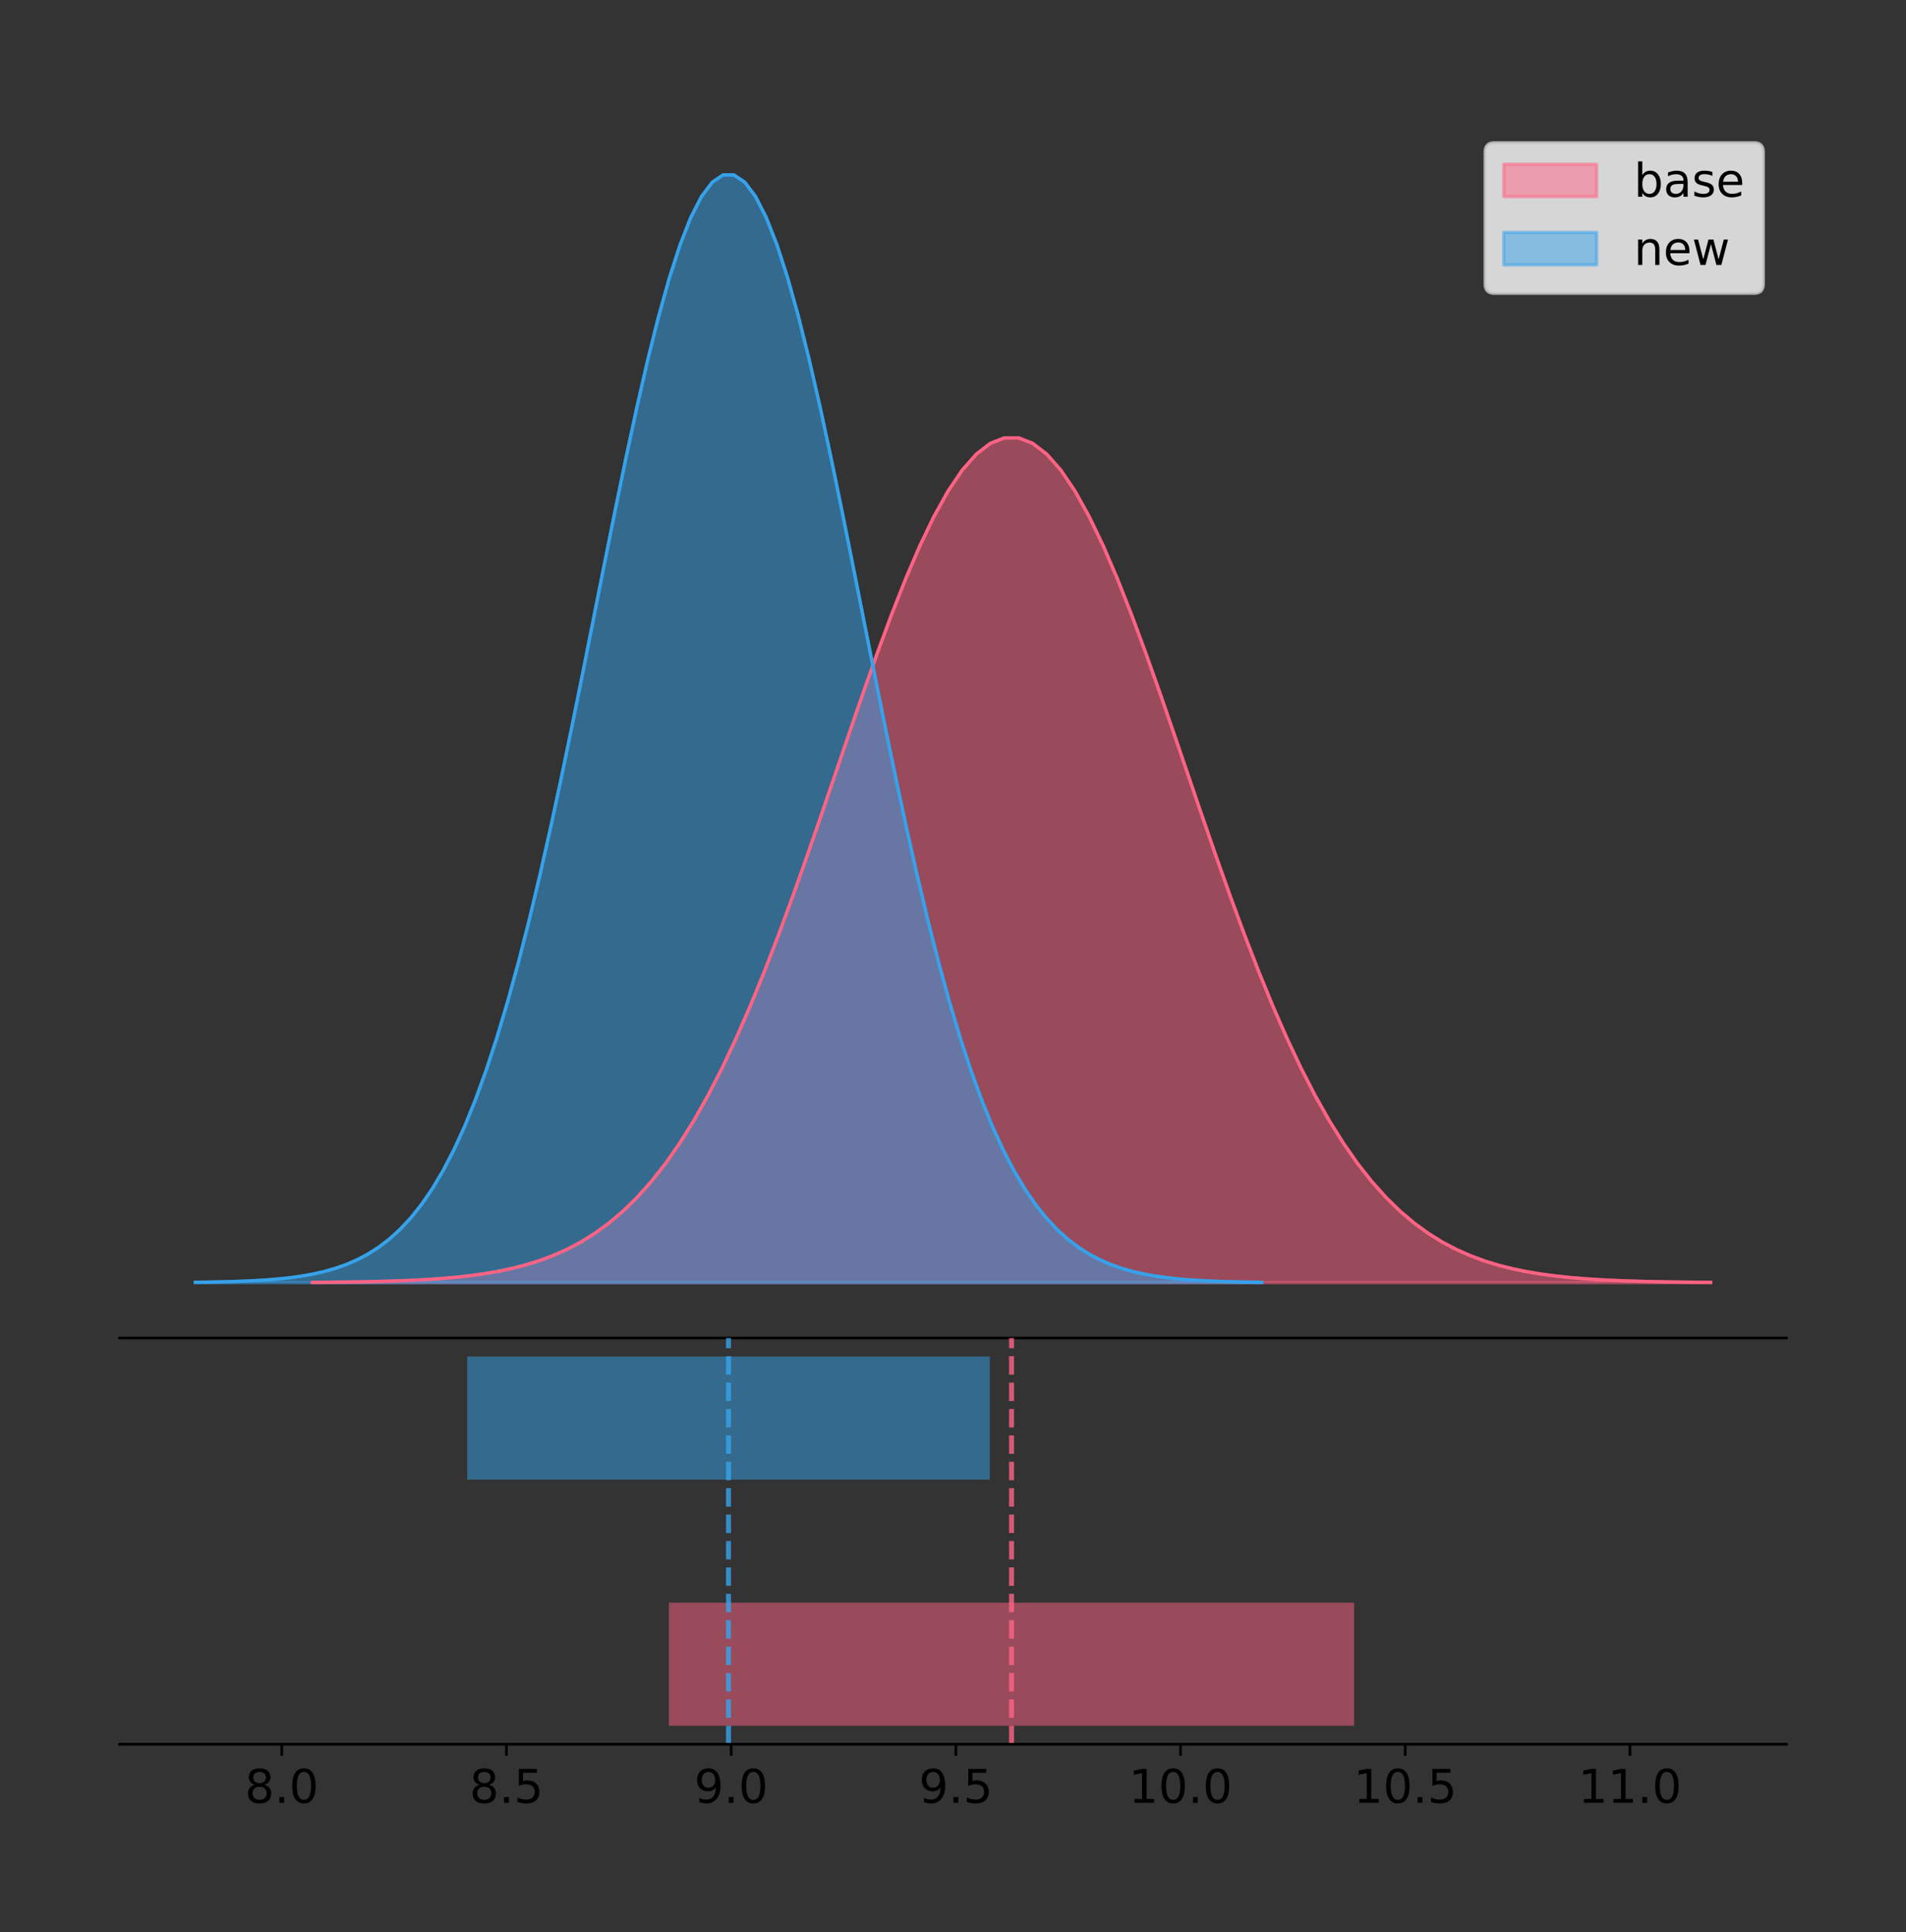 <?xml version="1.0" encoding="utf-8" standalone="no"?>
<!DOCTYPE svg PUBLIC "-//W3C//DTD SVG 1.1//EN"
  "http://www.w3.org/Graphics/SVG/1.1/DTD/svg11.dtd">
<!-- Created with matplotlib (https://matplotlib.org/) -->
<svg height="581.789pt" version="1.1" viewBox="0 0 574.2 581.789" width="574.2pt" xmlns="http://www.w3.org/2000/svg" xmlns:xlink="http://www.w3.org/1999/xlink">
 <rect x="0" y="0" width="574.2" height="581.789" fill="#333333" stroke="none"/>
 <defs>
  <style type="text/css">
*{stroke-linecap:butt;stroke-linejoin:round;}
  </style>
 </defs>
 <g id="figure_1">
  <g id="patch_1">
   <path d="M 0 581.789 
L 574.2 581.789 
L 574.2 0 
L 0 0 
z
" style="fill:none;"/>
  </g>
  <g id="axes_1">
   <g id="patch_2">
    <path d="M 36 402.93 
L 538.2 402.93 
L 538.2 36 
L 36 36 
z
" style="fill:none;"/>
   </g>
   <g id="PolyCollection_1">
    <defs>
     <path d="M 94.094 -195.538 
L 94.094 -195.623 
L 98.35 -195.656 
L 102.605 -195.699 
L 106.86 -195.757 
L 111.116 -195.833 
L 115.371 -195.934 
L 119.626 -196.066 
L 123.882 -196.237 
L 128.137 -196.458 
L 132.392 -196.74 
L 136.648 -197.099 
L 140.903 -197.552 
L 145.158 -198.119 
L 149.414 -198.825 
L 153.669 -199.696 
L 157.924 -200.764 
L 162.18 -202.063 
L 166.435 -203.632 
L 170.69 -205.513 
L 174.946 -207.751 
L 179.201 -210.394 
L 183.456 -213.491 
L 187.712 -217.092 
L 191.967 -221.248 
L 196.222 -226.006 
L 200.478 -231.408 
L 204.733 -237.494 
L 208.988 -244.294 
L 213.244 -251.826 
L 217.499 -260.099 
L 221.754 -269.106 
L 226.01 -278.824 
L 230.265 -289.212 
L 234.52 -300.209 
L 238.776 -311.737 
L 243.031 -323.695 
L 247.286 -335.963 
L 251.542 -348.404 
L 255.797 -360.864 
L 260.052 -373.176 
L 264.308 -385.163 
L 268.563 -396.641 
L 272.818 -407.426 
L 277.074 -417.336 
L 281.329 -426.199 
L 285.584 -433.854 
L 289.84 -440.161 
L 294.095 -445 
L 298.35 -448.279 
L 302.606 -449.935 
L 306.861 -449.935 
L 311.116 -448.279 
L 315.372 -445 
L 319.627 -440.161 
L 323.882 -433.854 
L 328.138 -426.199 
L 332.393 -417.336 
L 336.648 -407.426 
L 340.904 -396.641 
L 345.159 -385.163 
L 349.415 -373.176 
L 353.67 -360.864 
L 357.925 -348.404 
L 362.181 -335.963 
L 366.436 -323.695 
L 370.691 -311.737 
L 374.947 -300.209 
L 379.202 -289.212 
L 383.457 -278.824 
L 387.713 -269.106 
L 391.968 -260.099 
L 396.223 -251.826 
L 400.479 -244.294 
L 404.734 -237.494 
L 408.989 -231.408 
L 413.245 -226.006 
L 417.5 -221.248 
L 421.755 -217.092 
L 426.011 -213.491 
L 430.266 -210.394 
L 434.521 -207.751 
L 438.777 -205.513 
L 443.032 -203.632 
L 447.287 -202.063 
L 451.543 -200.764 
L 455.798 -199.696 
L 460.053 -198.825 
L 464.309 -198.119 
L 468.564 -197.552 
L 472.819 -197.099 
L 477.075 -196.74 
L 481.33 -196.458 
L 485.585 -196.237 
L 489.841 -196.066 
L 494.096 -195.934 
L 498.351 -195.833 
L 502.607 -195.757 
L 506.862 -195.699 
L 511.117 -195.656 
L 515.373 -195.623 
L 515.373 -195.538 
L 515.373 -195.538 
L 511.117 -195.538 
L 506.862 -195.538 
L 502.607 -195.538 
L 498.351 -195.538 
L 494.096 -195.538 
L 489.841 -195.538 
L 485.585 -195.538 
L 481.33 -195.538 
L 477.075 -195.538 
L 472.819 -195.538 
L 468.564 -195.538 
L 464.309 -195.538 
L 460.053 -195.538 
L 455.798 -195.538 
L 451.543 -195.538 
L 447.287 -195.538 
L 443.032 -195.538 
L 438.777 -195.538 
L 434.521 -195.538 
L 430.266 -195.538 
L 426.011 -195.538 
L 421.755 -195.538 
L 417.5 -195.538 
L 413.245 -195.538 
L 408.989 -195.538 
L 404.734 -195.538 
L 400.479 -195.538 
L 396.223 -195.538 
L 391.968 -195.538 
L 387.713 -195.538 
L 383.457 -195.538 
L 379.202 -195.538 
L 374.947 -195.538 
L 370.691 -195.538 
L 366.436 -195.538 
L 362.181 -195.538 
L 357.925 -195.538 
L 353.67 -195.538 
L 349.415 -195.538 
L 345.159 -195.538 
L 340.904 -195.538 
L 336.648 -195.538 
L 332.393 -195.538 
L 328.138 -195.538 
L 323.882 -195.538 
L 319.627 -195.538 
L 315.372 -195.538 
L 311.116 -195.538 
L 306.861 -195.538 
L 302.606 -195.538 
L 298.35 -195.538 
L 294.095 -195.538 
L 289.84 -195.538 
L 285.584 -195.538 
L 281.329 -195.538 
L 277.074 -195.538 
L 272.818 -195.538 
L 268.563 -195.538 
L 264.308 -195.538 
L 260.052 -195.538 
L 255.797 -195.538 
L 251.542 -195.538 
L 247.286 -195.538 
L 243.031 -195.538 
L 238.776 -195.538 
L 234.52 -195.538 
L 230.265 -195.538 
L 226.01 -195.538 
L 221.754 -195.538 
L 217.499 -195.538 
L 213.244 -195.538 
L 208.988 -195.538 
L 204.733 -195.538 
L 200.478 -195.538 
L 196.222 -195.538 
L 191.967 -195.538 
L 187.712 -195.538 
L 183.456 -195.538 
L 179.201 -195.538 
L 174.946 -195.538 
L 170.69 -195.538 
L 166.435 -195.538 
L 162.18 -195.538 
L 157.924 -195.538 
L 153.669 -195.538 
L 149.414 -195.538 
L 145.158 -195.538 
L 140.903 -195.538 
L 136.648 -195.538 
L 132.392 -195.538 
L 128.137 -195.538 
L 123.882 -195.538 
L 119.626 -195.538 
L 115.371 -195.538 
L 111.116 -195.538 
L 106.86 -195.538 
L 102.605 -195.538 
L 98.35 -195.538 
L 94.094 -195.538 
z
" id="m0cbb7bf752" style="stroke:#ff6384;stroke-opacity:0.5;"/>
    </defs>
    <g clip-path="url(#p6e258de07a)">
     <use style="fill:#ff6384;fill-opacity:0.5;stroke:#ff6384;stroke-opacity:0.5;" x="0" xlink:href="#m0cbb7bf752" y="581.789"/>
    </g>
   </g>
   <g id="PolyCollection_2">
    <defs>
     <path d="M 58.827 -195.538 
L 58.827 -195.65 
L 62.073 -195.692 
L 65.318 -195.749 
L 68.563 -195.825 
L 71.809 -195.925 
L 75.054 -196.058 
L 78.299 -196.23 
L 81.544 -196.455 
L 84.79 -196.744 
L 88.035 -197.115 
L 91.28 -197.585 
L 94.526 -198.179 
L 97.771 -198.923 
L 101.016 -199.848 
L 104.262 -200.99 
L 107.507 -202.39 
L 110.752 -204.093 
L 113.998 -206.151 
L 117.243 -208.617 
L 120.488 -211.552 
L 123.733 -215.017 
L 126.979 -219.078 
L 130.224 -223.801 
L 133.469 -229.25 
L 136.715 -235.488 
L 139.96 -242.572 
L 143.205 -250.552 
L 146.451 -259.468 
L 149.696 -269.344 
L 152.941 -280.192 
L 156.187 -292.002 
L 159.432 -304.744 
L 162.677 -318.365 
L 165.922 -332.786 
L 169.168 -347.901 
L 172.413 -363.58 
L 175.658 -379.667 
L 178.904 -395.98 
L 182.149 -412.318 
L 185.394 -428.462 
L 188.64 -444.18 
L 191.885 -459.23 
L 195.13 -473.372 
L 198.376 -486.366 
L 201.621 -497.987 
L 204.866 -508.025 
L 208.111 -516.294 
L 211.357 -522.64 
L 214.602 -526.94 
L 217.847 -529.111 
L 221.093 -529.111 
L 224.338 -526.94 
L 227.583 -522.64 
L 230.829 -516.294 
L 234.074 -508.025 
L 237.319 -497.987 
L 240.565 -486.366 
L 243.81 -473.372 
L 247.055 -459.23 
L 250.3 -444.18 
L 253.546 -428.462 
L 256.791 -412.318 
L 260.036 -395.98 
L 263.282 -379.667 
L 266.527 -363.58 
L 269.772 -347.901 
L 273.018 -332.786 
L 276.263 -318.365 
L 279.508 -304.744 
L 282.754 -292.002 
L 285.999 -280.192 
L 289.244 -269.344 
L 292.49 -259.468 
L 295.735 -250.552 
L 298.98 -242.572 
L 302.225 -235.488 
L 305.471 -229.25 
L 308.716 -223.801 
L 311.961 -219.078 
L 315.207 -215.017 
L 318.452 -211.552 
L 321.697 -208.617 
L 324.943 -206.151 
L 328.188 -204.093 
L 331.433 -202.39 
L 334.679 -200.99 
L 337.924 -199.848 
L 341.169 -198.923 
L 344.414 -198.179 
L 347.66 -197.585 
L 350.905 -197.115 
L 354.15 -196.744 
L 357.396 -196.455 
L 360.641 -196.23 
L 363.886 -196.058 
L 367.132 -195.925 
L 370.377 -195.825 
L 373.622 -195.749 
L 376.868 -195.692 
L 380.113 -195.65 
L 380.113 -195.538 
L 380.113 -195.538 
L 376.868 -195.538 
L 373.622 -195.538 
L 370.377 -195.538 
L 367.132 -195.538 
L 363.886 -195.538 
L 360.641 -195.538 
L 357.396 -195.538 
L 354.15 -195.538 
L 350.905 -195.538 
L 347.66 -195.538 
L 344.414 -195.538 
L 341.169 -195.538 
L 337.924 -195.538 
L 334.679 -195.538 
L 331.433 -195.538 
L 328.188 -195.538 
L 324.943 -195.538 
L 321.697 -195.538 
L 318.452 -195.538 
L 315.207 -195.538 
L 311.961 -195.538 
L 308.716 -195.538 
L 305.471 -195.538 
L 302.225 -195.538 
L 298.98 -195.538 
L 295.735 -195.538 
L 292.49 -195.538 
L 289.244 -195.538 
L 285.999 -195.538 
L 282.754 -195.538 
L 279.508 -195.538 
L 276.263 -195.538 
L 273.018 -195.538 
L 269.772 -195.538 
L 266.527 -195.538 
L 263.282 -195.538 
L 260.036 -195.538 
L 256.791 -195.538 
L 253.546 -195.538 
L 250.3 -195.538 
L 247.055 -195.538 
L 243.81 -195.538 
L 240.565 -195.538 
L 237.319 -195.538 
L 234.074 -195.538 
L 230.829 -195.538 
L 227.583 -195.538 
L 224.338 -195.538 
L 221.093 -195.538 
L 217.847 -195.538 
L 214.602 -195.538 
L 211.357 -195.538 
L 208.111 -195.538 
L 204.866 -195.538 
L 201.621 -195.538 
L 198.376 -195.538 
L 195.13 -195.538 
L 191.885 -195.538 
L 188.64 -195.538 
L 185.394 -195.538 
L 182.149 -195.538 
L 178.904 -195.538 
L 175.658 -195.538 
L 172.413 -195.538 
L 169.168 -195.538 
L 165.922 -195.538 
L 162.677 -195.538 
L 159.432 -195.538 
L 156.187 -195.538 
L 152.941 -195.538 
L 149.696 -195.538 
L 146.451 -195.538 
L 143.205 -195.538 
L 139.96 -195.538 
L 136.715 -195.538 
L 133.469 -195.538 
L 130.224 -195.538 
L 126.979 -195.538 
L 123.733 -195.538 
L 120.488 -195.538 
L 117.243 -195.538 
L 113.998 -195.538 
L 110.752 -195.538 
L 107.507 -195.538 
L 104.262 -195.538 
L 101.016 -195.538 
L 97.771 -195.538 
L 94.526 -195.538 
L 91.28 -195.538 
L 88.035 -195.538 
L 84.79 -195.538 
L 81.544 -195.538 
L 78.299 -195.538 
L 75.054 -195.538 
L 71.809 -195.538 
L 68.563 -195.538 
L 65.318 -195.538 
L 62.073 -195.538 
L 58.827 -195.538 
z
" id="m9d7e635fe0" style="stroke:#36a2eb;stroke-opacity:0.5;"/>
    </defs>
    <g clip-path="url(#p6e258de07a)">
     <use style="fill:#36a2eb;fill-opacity:0.5;stroke:#36a2eb;stroke-opacity:0.5;" x="0" xlink:href="#m9d7e635fe0" y="581.789"/>
    </g>
   </g>
   <g id="line2d_1">
    <path clip-path="url(#p6e258de07a)" d="M 94.094 386.166 
L 98.35 386.134 
L 102.605 386.09 
L 106.86 386.033 
L 111.116 385.956 
L 115.371 385.855 
L 119.626 385.723 
L 123.882 385.552 
L 128.137 385.331 
L 132.392 385.049 
L 136.648 384.69 
L 140.903 384.237 
L 145.158 383.67 
L 149.414 382.964 
L 153.669 382.093 
L 157.924 381.026 
L 162.18 379.727 
L 166.435 378.158 
L 170.69 376.277 
L 174.946 374.039 
L 179.201 371.396 
L 183.456 368.299 
L 187.712 364.697 
L 191.967 360.541 
L 196.222 355.784 
L 200.478 350.381 
L 204.733 344.295 
L 208.988 337.496 
L 213.244 329.963 
L 217.499 321.691 
L 221.754 312.684 
L 226.01 302.966 
L 230.265 292.578 
L 234.52 281.58 
L 238.776 270.052 
L 243.031 258.095 
L 247.286 245.827 
L 251.542 233.385 
L 255.797 220.925 
L 260.052 208.613 
L 264.308 196.626 
L 268.563 185.148 
L 272.818 174.363 
L 277.074 164.453 
L 281.329 155.591 
L 285.584 147.935 
L 289.84 141.629 
L 294.095 136.789 
L 298.35 133.51 
L 302.606 131.854 
L 306.861 131.854 
L 311.116 133.51 
L 315.372 136.789 
L 319.627 141.629 
L 323.882 147.935 
L 328.138 155.591 
L 332.393 164.453 
L 336.648 174.363 
L 340.904 185.148 
L 345.159 196.626 
L 349.415 208.613 
L 353.67 220.925 
L 357.925 233.385 
L 362.181 245.827 
L 366.436 258.095 
L 370.691 270.052 
L 374.947 281.58 
L 379.202 292.578 
L 383.457 302.966 
L 387.713 312.684 
L 391.968 321.691 
L 396.223 329.963 
L 400.479 337.496 
L 404.734 344.295 
L 408.989 350.381 
L 413.245 355.784 
L 417.5 360.541 
L 421.755 364.697 
L 426.011 368.299 
L 430.266 371.396 
L 434.521 374.039 
L 438.777 376.277 
L 443.032 378.158 
L 447.287 379.727 
L 451.543 381.026 
L 455.798 382.093 
L 460.053 382.964 
L 464.309 383.67 
L 468.564 384.237 
L 472.819 384.69 
L 477.075 385.049 
L 481.33 385.331 
L 485.585 385.552 
L 489.841 385.723 
L 494.096 385.855 
L 498.351 385.956 
L 502.607 386.033 
L 506.862 386.09 
L 511.117 386.134 
L 515.373 386.166 
" style="fill:none;stroke:#ff6384;stroke-linecap:square;"/>
   </g>
   <g id="line2d_2">
    <path clip-path="url(#p6e258de07a)" d="M 58.827 386.139 
L 62.073 386.097 
L 65.318 386.04 
L 68.563 385.965 
L 71.809 385.864 
L 75.054 385.732 
L 78.299 385.559 
L 81.544 385.334 
L 84.79 385.045 
L 88.035 384.675 
L 91.28 384.204 
L 94.526 383.61 
L 97.771 382.867 
L 101.016 381.941 
L 104.262 380.799 
L 107.507 379.399 
L 110.752 377.696 
L 113.998 375.639 
L 117.243 373.172 
L 120.488 370.238 
L 123.733 366.772 
L 126.979 362.711 
L 130.224 357.989 
L 133.469 352.539 
L 136.715 346.301 
L 139.96 339.217 
L 143.205 331.237 
L 146.451 322.322 
L 149.696 312.445 
L 152.941 301.597 
L 156.187 289.787 
L 159.432 277.045 
L 162.677 263.424 
L 165.922 249.004 
L 169.168 233.888 
L 172.413 218.209 
L 175.658 202.123 
L 178.904 185.809 
L 182.149 169.471 
L 185.394 153.327 
L 188.64 137.61 
L 191.885 122.559 
L 195.13 108.418 
L 198.376 95.423 
L 201.621 83.803 
L 204.866 73.765 
L 208.111 65.495 
L 211.357 59.15 
L 214.602 54.85 
L 217.847 52.679 
L 221.093 52.679 
L 224.338 54.85 
L 227.583 59.15 
L 230.829 65.495 
L 234.074 73.765 
L 237.319 83.803 
L 240.565 95.423 
L 243.81 108.418 
L 247.055 122.559 
L 250.3 137.61 
L 253.546 153.327 
L 256.791 169.471 
L 260.036 185.809 
L 263.282 202.123 
L 266.527 218.209 
L 269.772 233.888 
L 273.018 249.004 
L 276.263 263.424 
L 279.508 277.045 
L 282.754 289.787 
L 285.999 301.597 
L 289.244 312.445 
L 292.49 322.322 
L 295.735 331.237 
L 298.98 339.217 
L 302.225 346.301 
L 305.471 352.539 
L 308.716 357.989 
L 311.961 362.711 
L 315.207 366.772 
L 318.452 370.238 
L 321.697 373.172 
L 324.943 375.639 
L 328.188 377.696 
L 331.433 379.399 
L 334.679 380.799 
L 337.924 381.941 
L 341.169 382.867 
L 344.414 383.61 
L 347.66 384.204 
L 350.905 384.675 
L 354.15 385.045 
L 357.396 385.334 
L 360.641 385.559 
L 363.886 385.732 
L 367.132 385.864 
L 370.377 385.965 
L 373.622 386.04 
L 376.868 386.097 
L 380.113 386.139 
" style="fill:none;stroke:#36a2eb;stroke-linecap:square;"/>
   </g>
   <g id="patch_3">
    <path d="M 36 402.93 
L 538.2 402.93 
" style="fill:none;stroke:#000000;stroke-linecap:square;stroke-linejoin:miter;stroke-width:0.8;"/>
   </g>
   <g id="legend_1">
    <g id="patch_4">
     <path d="M 450.225 88.299 
L 528.4 88.299 
Q 531.2 88.299 531.2 85.499 
L 531.2 45.8 
Q 531.2 43 528.4 43 
L 450.225 43 
Q 447.425 43 447.425 45.8 
L 447.425 85.499 
Q 447.425 88.299 450.225 88.299 
z
" style="fill:#ffffff;opacity:0.8;stroke:#cccccc;stroke-linejoin:miter;"/>
    </g>
    <g id="patch_5">
     <path d="M 453.025 59.238 
L 481.025 59.238 
L 481.025 49.438 
L 453.025 49.438 
z
" style="fill:#ff6384;opacity:0.5;stroke:#ff6384;stroke-linejoin:miter;"/>
    </g>
    <g id="text_1">
     <!-- base -->
     <defs>
      <path d="M 48.688 27.297 
Q 48.688 37.203 44.609 42.844 
Q 40.531 48.484 33.406 48.484 
Q 26.266 48.484 22.188 42.844 
Q 18.109 37.203 18.109 27.297 
Q 18.109 17.391 22.188 11.75 
Q 26.266 6.109 33.406 6.109 
Q 40.531 6.109 44.609 11.75 
Q 48.688 17.391 48.688 27.297 
z
M 18.109 46.391 
Q 20.953 51.266 25.266 53.625 
Q 29.594 56 35.594 56 
Q 45.562 56 51.781 48.094 
Q 58.016 40.188 58.016 27.297 
Q 58.016 14.406 51.781 6.484 
Q 45.562 -1.422 35.594 -1.422 
Q 29.594 -1.422 25.266 0.953 
Q 20.953 3.328 18.109 8.203 
L 18.109 0 
L 9.078 0 
L 9.078 75.984 
L 18.109 75.984 
z
" id="DejaVuSans-98"/>
      <path d="M 34.281 27.484 
Q 23.391 27.484 19.188 25 
Q 14.984 22.516 14.984 16.5 
Q 14.984 11.719 18.141 8.906 
Q 21.297 6.109 26.703 6.109 
Q 34.188 6.109 38.703 11.406 
Q 43.219 16.703 43.219 25.484 
L 43.219 27.484 
z
M 52.203 31.203 
L 52.203 0 
L 43.219 0 
L 43.219 8.297 
Q 40.141 3.328 35.547 0.953 
Q 30.953 -1.422 24.312 -1.422 
Q 15.922 -1.422 10.953 3.297 
Q 6 8.016 6 15.922 
Q 6 25.141 12.172 29.828 
Q 18.359 34.516 30.609 34.516 
L 43.219 34.516 
L 43.219 35.406 
Q 43.219 41.609 39.141 45 
Q 35.062 48.391 27.688 48.391 
Q 23 48.391 18.547 47.266 
Q 14.109 46.141 10.016 43.891 
L 10.016 52.203 
Q 14.938 54.109 19.578 55.047 
Q 24.219 56 28.609 56 
Q 40.484 56 46.344 49.844 
Q 52.203 43.703 52.203 31.203 
z
" id="DejaVuSans-97"/>
      <path d="M 44.281 53.078 
L 44.281 44.578 
Q 40.484 46.531 36.375 47.5 
Q 32.281 48.484 27.875 48.484 
Q 21.188 48.484 17.844 46.438 
Q 14.5 44.391 14.5 40.281 
Q 14.5 37.156 16.891 35.375 
Q 19.281 33.594 26.516 31.984 
L 29.594 31.297 
Q 39.156 29.25 43.188 25.516 
Q 47.219 21.781 47.219 15.094 
Q 47.219 7.469 41.188 3.016 
Q 35.156 -1.422 24.609 -1.422 
Q 20.219 -1.422 15.453 -0.562 
Q 10.688 0.297 5.422 2 
L 5.422 11.281 
Q 10.406 8.688 15.234 7.391 
Q 20.062 6.109 24.812 6.109 
Q 31.156 6.109 34.562 8.281 
Q 37.984 10.453 37.984 14.406 
Q 37.984 18.062 35.516 20.016 
Q 33.062 21.969 24.703 23.781 
L 21.578 24.516 
Q 13.234 26.266 9.516 29.906 
Q 5.812 33.547 5.812 39.891 
Q 5.812 47.609 11.281 51.797 
Q 16.75 56 26.812 56 
Q 31.781 56 36.172 55.266 
Q 40.578 54.547 44.281 53.078 
z
" id="DejaVuSans-115"/>
      <path d="M 56.203 29.594 
L 56.203 25.203 
L 14.891 25.203 
Q 15.484 15.922 20.484 11.062 
Q 25.484 6.203 34.422 6.203 
Q 39.594 6.203 44.453 7.469 
Q 49.312 8.734 54.109 11.281 
L 54.109 2.781 
Q 49.266 0.734 44.188 -0.344 
Q 39.109 -1.422 33.891 -1.422 
Q 20.797 -1.422 13.156 6.188 
Q 5.516 13.812 5.516 26.812 
Q 5.516 40.234 12.766 48.109 
Q 20.016 56 32.328 56 
Q 43.359 56 49.781 48.891 
Q 56.203 41.797 56.203 29.594 
z
M 47.219 32.234 
Q 47.125 39.594 43.094 43.984 
Q 39.062 48.391 32.422 48.391 
Q 24.906 48.391 20.391 44.141 
Q 15.875 39.891 15.188 32.172 
z
" id="DejaVuSans-101"/>
     </defs>
     <g transform="translate(492.225 59.238)scale(0.14 -0.14)">
      <use xlink:href="#DejaVuSans-98"/>
      <use x="63.477" xlink:href="#DejaVuSans-97"/>
      <use x="124.756" xlink:href="#DejaVuSans-115"/>
      <use x="176.855" xlink:href="#DejaVuSans-101"/>
     </g>
    </g>
    <g id="patch_6">
     <path d="M 453.025 79.787 
L 481.025 79.787 
L 481.025 69.987 
L 453.025 69.987 
z
" style="fill:#36a2eb;opacity:0.5;stroke:#36a2eb;stroke-linejoin:miter;"/>
    </g>
    <g id="text_2">
     <!-- new -->
     <defs>
      <path d="M 54.891 33.016 
L 54.891 0 
L 45.906 0 
L 45.906 32.719 
Q 45.906 40.484 42.875 44.328 
Q 39.844 48.188 33.797 48.188 
Q 26.516 48.188 22.312 43.547 
Q 18.109 38.922 18.109 30.906 
L 18.109 0 
L 9.078 0 
L 9.078 54.688 
L 18.109 54.688 
L 18.109 46.188 
Q 21.344 51.125 25.703 53.562 
Q 30.078 56 35.797 56 
Q 45.219 56 50.047 50.172 
Q 54.891 44.344 54.891 33.016 
z
" id="DejaVuSans-110"/>
      <path d="M 4.203 54.688 
L 13.188 54.688 
L 24.422 12.016 
L 35.594 54.688 
L 46.188 54.688 
L 57.422 12.016 
L 68.609 54.688 
L 77.594 54.688 
L 63.281 0 
L 52.688 0 
L 40.922 44.828 
L 29.109 0 
L 18.5 0 
z
" id="DejaVuSans-119"/>
     </defs>
     <g transform="translate(492.225 79.787)scale(0.14 -0.14)">
      <use xlink:href="#DejaVuSans-110"/>
      <use x="63.379" xlink:href="#DejaVuSans-101"/>
      <use x="124.902" xlink:href="#DejaVuSans-119"/>
     </g>
    </g>
   </g>
  </g>
  <g id="axes_2">
   <g id="patch_7">
    <path d="M 36 525.24 
L 538.2 525.24 
L 538.2 402.93 
L 36 402.93 
z
" style="fill:none;"/>
   </g>
   <g id="patch_8">
    <path clip-path="url(#pe9bd17bf88)" d="M 201.52 519.68 
L 407.947 519.68 
L 407.947 482.617 
L 201.52 482.617 
z
" style="fill:#ff6384;opacity:0.5;"/>
   </g>
   <g id="patch_9">
    <path clip-path="url(#pe9bd17bf88)" d="M 140.755 445.553 
L 298.185 445.553 
L 298.185 408.49 
L 140.755 408.49 
z
" style="fill:#36a2eb;opacity:0.5;"/>
   </g>
   <g id="matplotlib.axis_1">
    <g id="xtick_1">
     <g id="line2d_3">
      <defs>
       <path d="M 0 0 
L 0 3.5 
" id="m25e540416c" style="stroke:#000000;stroke-width:0.8;"/>
      </defs>
      <g>
       <use style="stroke:#000000;stroke-width:0.8;" x="84.887" xlink:href="#m25e540416c" y="525.24"/>
      </g>
     </g>
     <g id="text_3">
      <!-- 8.0 -->
      <defs>
       <path d="M 31.781 34.625 
Q 24.75 34.625 20.719 30.859 
Q 16.703 27.094 16.703 20.516 
Q 16.703 13.922 20.719 10.156 
Q 24.75 6.391 31.781 6.391 
Q 38.812 6.391 42.859 10.172 
Q 46.922 13.969 46.922 20.516 
Q 46.922 27.094 42.891 30.859 
Q 38.875 34.625 31.781 34.625 
z
M 21.922 38.812 
Q 15.578 40.375 12.031 44.719 
Q 8.5 49.078 8.5 55.328 
Q 8.5 64.062 14.719 69.141 
Q 20.953 74.219 31.781 74.219 
Q 42.672 74.219 48.875 69.141 
Q 55.078 64.062 55.078 55.328 
Q 55.078 49.078 51.531 44.719 
Q 48 40.375 41.703 38.812 
Q 48.828 37.156 52.797 32.312 
Q 56.781 27.484 56.781 20.516 
Q 56.781 9.906 50.312 4.234 
Q 43.844 -1.422 31.781 -1.422 
Q 19.734 -1.422 13.25 4.234 
Q 6.781 9.906 6.781 20.516 
Q 6.781 27.484 10.781 32.312 
Q 14.797 37.156 21.922 38.812 
z
M 18.312 54.391 
Q 18.312 48.734 21.844 45.562 
Q 25.391 42.391 31.781 42.391 
Q 38.141 42.391 41.719 45.562 
Q 45.312 48.734 45.312 54.391 
Q 45.312 60.062 41.719 63.234 
Q 38.141 66.406 31.781 66.406 
Q 25.391 66.406 21.844 63.234 
Q 18.312 60.062 18.312 54.391 
z
" id="DejaVuSans-56"/>
       <path d="M 10.688 12.406 
L 21 12.406 
L 21 0 
L 10.688 0 
z
" id="DejaVuSans-46"/>
       <path d="M 31.781 66.406 
Q 24.172 66.406 20.328 58.906 
Q 16.5 51.422 16.5 36.375 
Q 16.5 21.391 20.328 13.891 
Q 24.172 6.391 31.781 6.391 
Q 39.453 6.391 43.281 13.891 
Q 47.125 21.391 47.125 36.375 
Q 47.125 51.422 43.281 58.906 
Q 39.453 66.406 31.781 66.406 
z
M 31.781 74.219 
Q 44.047 74.219 50.516 64.516 
Q 56.984 54.828 56.984 36.375 
Q 56.984 17.969 50.516 8.266 
Q 44.047 -1.422 31.781 -1.422 
Q 19.531 -1.422 13.062 8.266 
Q 6.594 17.969 6.594 36.375 
Q 6.594 54.828 13.062 64.516 
Q 19.531 74.219 31.781 74.219 
z
" id="DejaVuSans-48"/>
      </defs>
      <g transform="translate(73.755 542.878)scale(0.14 -0.14)">
       <use xlink:href="#DejaVuSans-56"/>
       <use x="63.623" xlink:href="#DejaVuSans-46"/>
       <use x="95.41" xlink:href="#DejaVuSans-48"/>
      </g>
     </g>
    </g>
    <g id="xtick_2">
     <g id="line2d_4">
      <g>
       <use style="stroke:#000000;stroke-width:0.8;" x="152.578" xlink:href="#m25e540416c" y="525.24"/>
      </g>
     </g>
     <g id="text_4">
      <!-- 8.5 -->
      <defs>
       <path d="M 10.797 72.906 
L 49.516 72.906 
L 49.516 64.594 
L 19.828 64.594 
L 19.828 46.734 
Q 21.969 47.469 24.109 47.828 
Q 26.266 48.188 28.422 48.188 
Q 40.625 48.188 47.75 41.5 
Q 54.891 34.812 54.891 23.391 
Q 54.891 11.625 47.562 5.094 
Q 40.234 -1.422 26.906 -1.422 
Q 22.312 -1.422 17.547 -0.641 
Q 12.797 0.141 7.719 1.703 
L 7.719 11.625 
Q 12.109 9.234 16.797 8.062 
Q 21.484 6.891 26.703 6.891 
Q 35.156 6.891 40.078 11.328 
Q 45.016 15.766 45.016 23.391 
Q 45.016 31 40.078 35.438 
Q 35.156 39.891 26.703 39.891 
Q 22.75 39.891 18.812 39.016 
Q 14.891 38.141 10.797 36.281 
z
" id="DejaVuSans-53"/>
      </defs>
      <g transform="translate(141.446 542.878)scale(0.14 -0.14)">
       <use xlink:href="#DejaVuSans-56"/>
       <use x="63.623" xlink:href="#DejaVuSans-46"/>
       <use x="95.41" xlink:href="#DejaVuSans-53"/>
      </g>
     </g>
    </g>
    <g id="xtick_3">
     <g id="line2d_5">
      <g>
       <use style="stroke:#000000;stroke-width:0.8;" x="220.269" xlink:href="#m25e540416c" y="525.24"/>
      </g>
     </g>
     <g id="text_5">
      <!-- 9.0 -->
      <defs>
       <path d="M 10.984 1.516 
L 10.984 10.5 
Q 14.703 8.734 18.5 7.812 
Q 22.312 6.891 25.984 6.891 
Q 35.75 6.891 40.891 13.453 
Q 46.047 20.016 46.781 33.406 
Q 43.953 29.203 39.594 26.953 
Q 35.25 24.703 29.984 24.703 
Q 19.047 24.703 12.672 31.312 
Q 6.297 37.938 6.297 49.422 
Q 6.297 60.641 12.938 67.422 
Q 19.578 74.219 30.609 74.219 
Q 43.266 74.219 49.922 64.516 
Q 56.594 54.828 56.594 36.375 
Q 56.594 19.141 48.406 8.859 
Q 40.234 -1.422 26.422 -1.422 
Q 22.703 -1.422 18.891 -0.688 
Q 15.094 0.047 10.984 1.516 
z
M 30.609 32.422 
Q 37.25 32.422 41.125 36.953 
Q 45.016 41.5 45.016 49.422 
Q 45.016 57.281 41.125 61.844 
Q 37.25 66.406 30.609 66.406 
Q 23.969 66.406 20.094 61.844 
Q 16.219 57.281 16.219 49.422 
Q 16.219 41.5 20.094 36.953 
Q 23.969 32.422 30.609 32.422 
z
" id="DejaVuSans-57"/>
      </defs>
      <g transform="translate(209.137 542.878)scale(0.14 -0.14)">
       <use xlink:href="#DejaVuSans-57"/>
       <use x="63.623" xlink:href="#DejaVuSans-46"/>
       <use x="95.41" xlink:href="#DejaVuSans-48"/>
      </g>
     </g>
    </g>
    <g id="xtick_4">
     <g id="line2d_6">
      <g>
       <use style="stroke:#000000;stroke-width:0.8;" x="287.96" xlink:href="#m25e540416c" y="525.24"/>
      </g>
     </g>
     <g id="text_6">
      <!-- 9.5 -->
      <g transform="translate(276.827 542.878)scale(0.14 -0.14)">
       <use xlink:href="#DejaVuSans-57"/>
       <use x="63.623" xlink:href="#DejaVuSans-46"/>
       <use x="95.41" xlink:href="#DejaVuSans-53"/>
      </g>
     </g>
    </g>
    <g id="xtick_5">
     <g id="line2d_7">
      <g>
       <use style="stroke:#000000;stroke-width:0.8;" x="355.65" xlink:href="#m25e540416c" y="525.24"/>
      </g>
     </g>
     <g id="text_7">
      <!-- 10.0 -->
      <defs>
       <path d="M 12.406 8.297 
L 28.516 8.297 
L 28.516 63.922 
L 10.984 60.406 
L 10.984 69.391 
L 28.422 72.906 
L 38.281 72.906 
L 38.281 8.297 
L 54.391 8.297 
L 54.391 0 
L 12.406 0 
z
" id="DejaVuSans-49"/>
      </defs>
      <g transform="translate(340.065 542.878)scale(0.14 -0.14)">
       <use xlink:href="#DejaVuSans-49"/>
       <use x="63.623" xlink:href="#DejaVuSans-48"/>
       <use x="127.246" xlink:href="#DejaVuSans-46"/>
       <use x="159.033" xlink:href="#DejaVuSans-48"/>
      </g>
     </g>
    </g>
    <g id="xtick_6">
     <g id="line2d_8">
      <g>
       <use style="stroke:#000000;stroke-width:0.8;" x="423.341" xlink:href="#m25e540416c" y="525.24"/>
      </g>
     </g>
     <g id="text_8">
      <!-- 10.5 -->
      <g transform="translate(407.755 542.878)scale(0.14 -0.14)">
       <use xlink:href="#DejaVuSans-49"/>
       <use x="63.623" xlink:href="#DejaVuSans-48"/>
       <use x="127.246" xlink:href="#DejaVuSans-46"/>
       <use x="159.033" xlink:href="#DejaVuSans-53"/>
      </g>
     </g>
    </g>
    <g id="xtick_7">
     <g id="line2d_9">
      <g>
       <use style="stroke:#000000;stroke-width:0.8;" x="491.032" xlink:href="#m25e540416c" y="525.24"/>
      </g>
     </g>
     <g id="text_9">
      <!-- 11.0 -->
      <g transform="translate(475.446 542.878)scale(0.14 -0.14)">
       <use xlink:href="#DejaVuSans-49"/>
       <use x="63.623" xlink:href="#DejaVuSans-49"/>
       <use x="127.246" xlink:href="#DejaVuSans-46"/>
       <use x="159.033" xlink:href="#DejaVuSans-48"/>
      </g>
     </g>
    </g>
   </g>
   <g id="line2d_10">
    <path clip-path="url(#pe9bd17bf88)" d="M 304.733 525.24 
L 304.733 402.93 
" style="fill:none;stroke:#ff6384;stroke-dasharray:5.55,2.4;stroke-dashoffset:0;stroke-opacity:0.8;stroke-width:1.5;"/>
   </g>
   <g id="line2d_11">
    <path clip-path="url(#pe9bd17bf88)" d="M 219.47 525.24 
L 219.47 402.93 
" style="fill:none;stroke:#36a2eb;stroke-dasharray:5.55,2.4;stroke-dashoffset:0;stroke-opacity:0.8;stroke-width:1.5;"/>
   </g>
   <g id="patch_10">
    <path d="M 36 525.24 
L 538.2 525.24 
" style="fill:none;stroke:#000000;stroke-linecap:square;stroke-linejoin:miter;stroke-width:0.8;"/>
   </g>
  </g>
 </g>
 <defs>
  <clipPath id="p6e258de07a">
   <rect height="366.93" width="502.2" x="36" y="36"/>
  </clipPath>
  <clipPath id="pe9bd17bf88">
   <rect height="122.31" width="502.2" x="36" y="402.93"/>
  </clipPath>
 </defs>
</svg>
